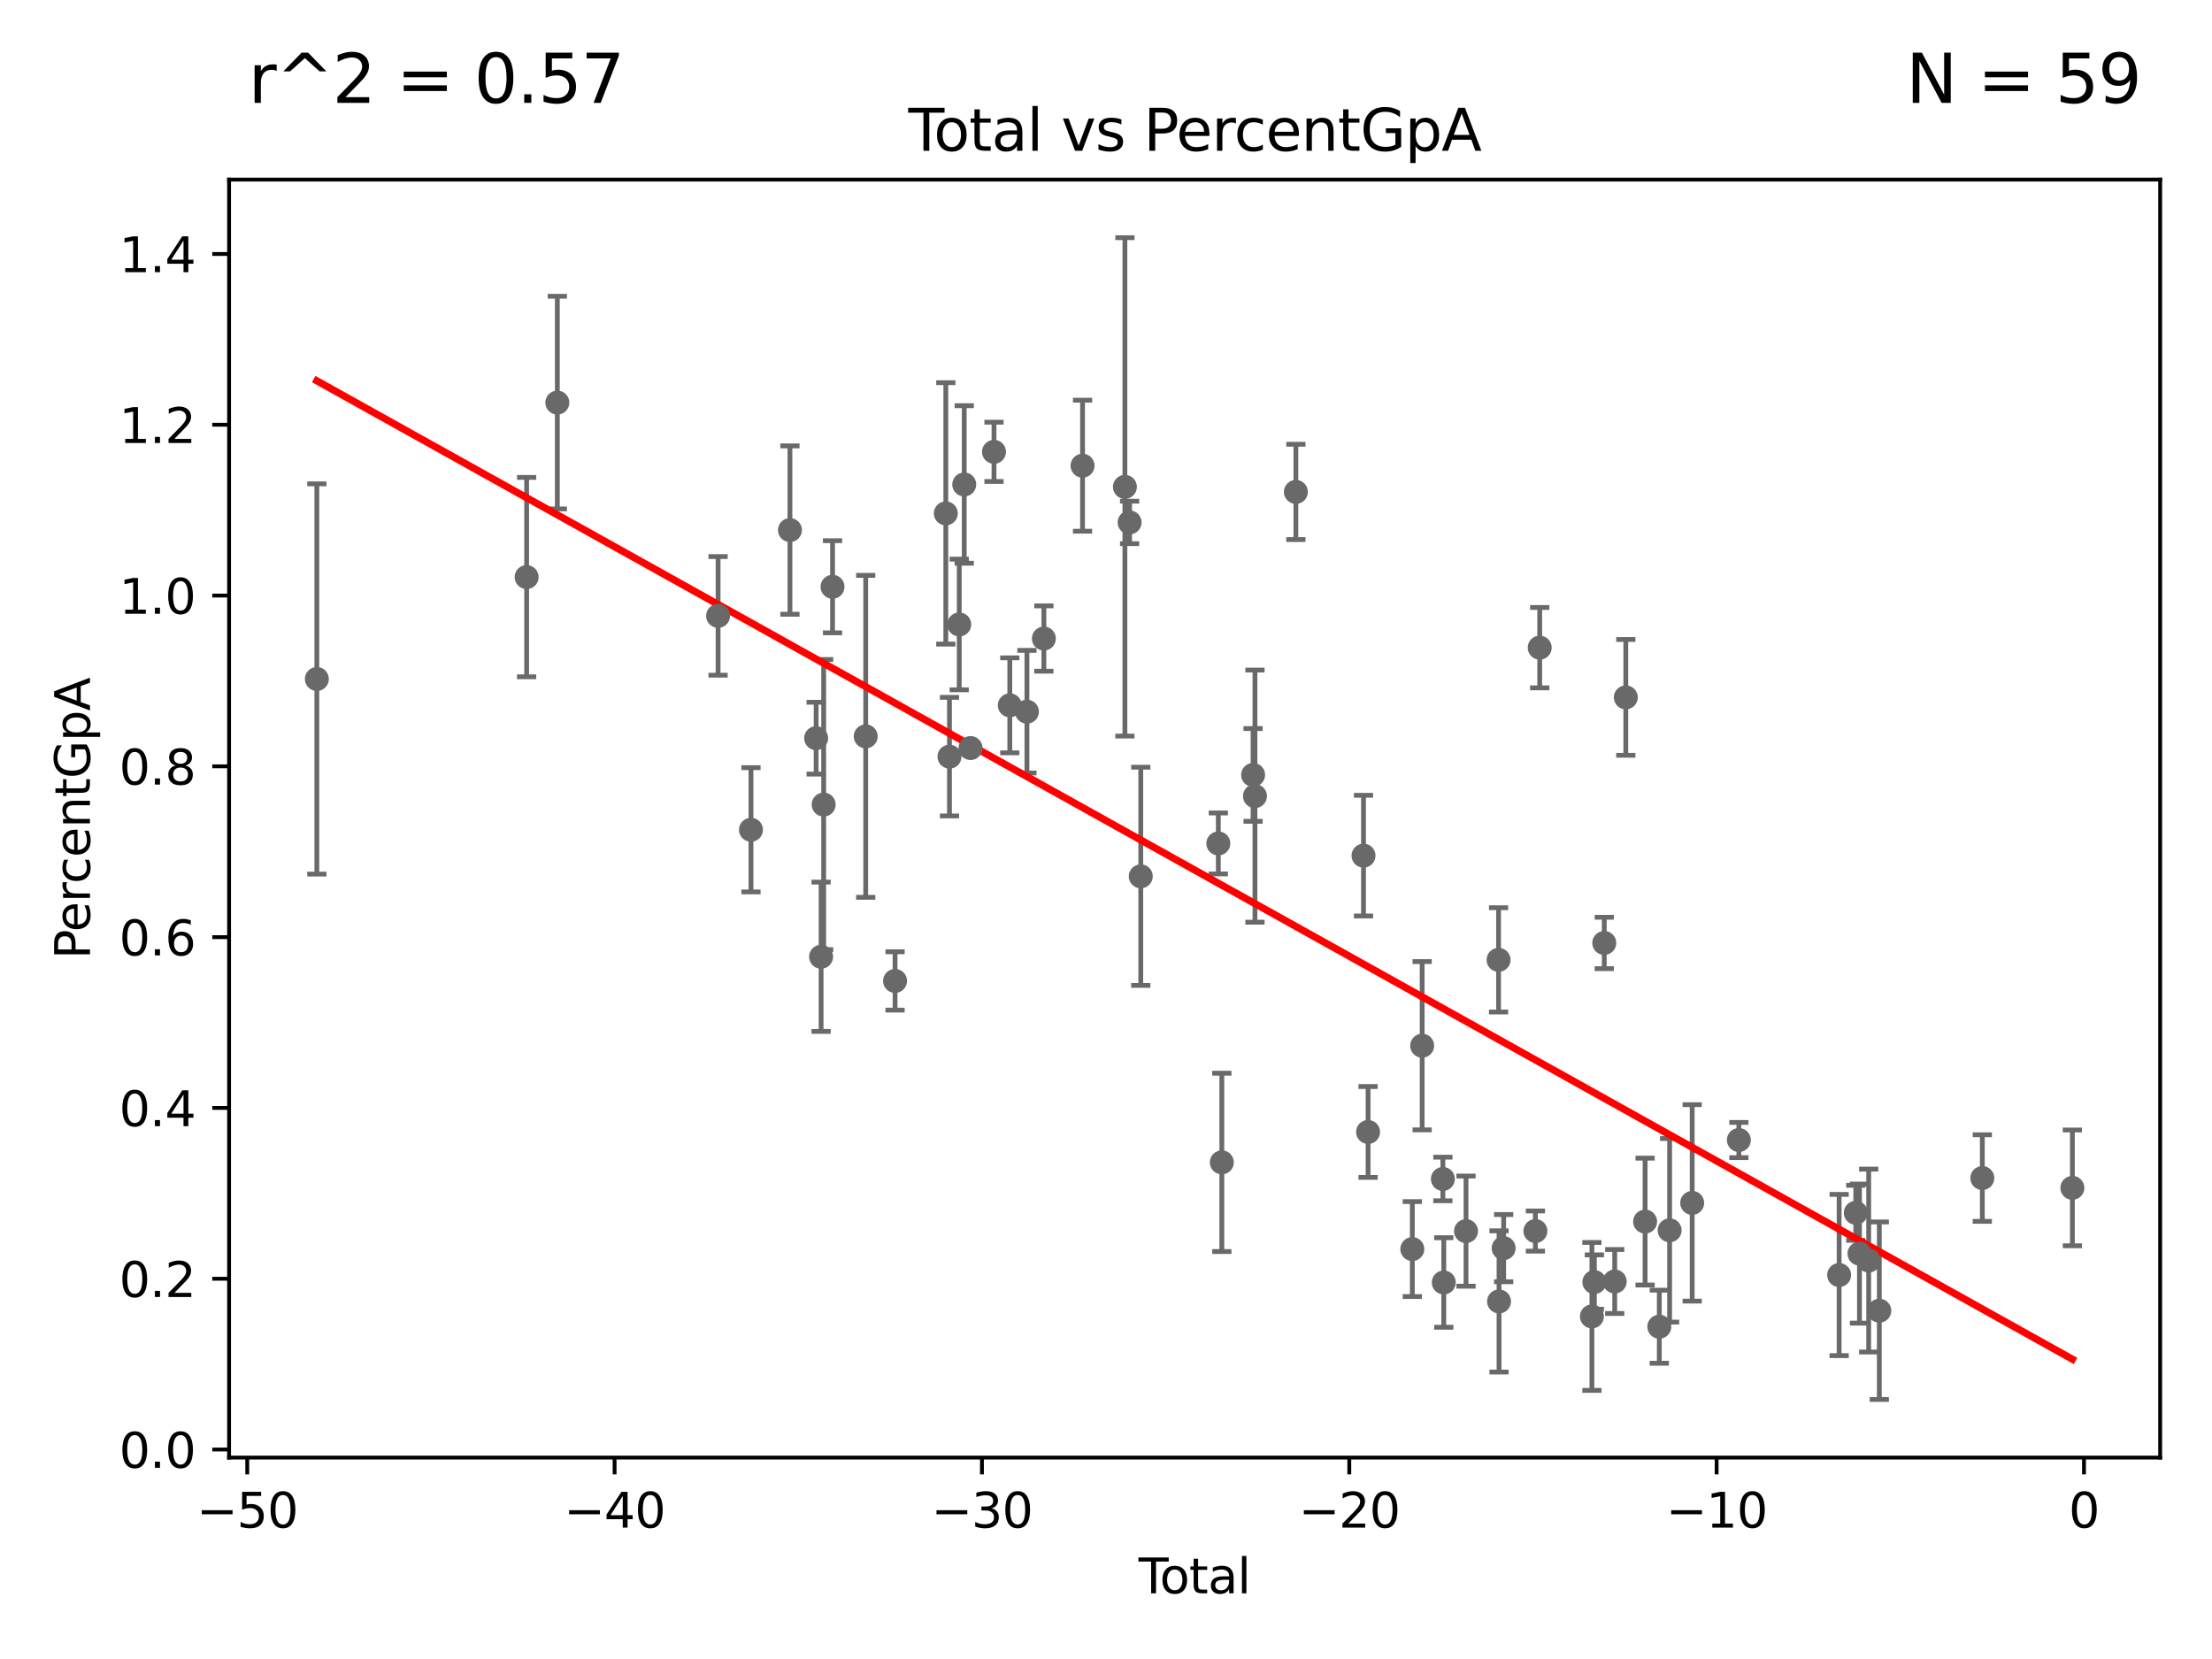 <?xml version="1.0" encoding="utf-8" standalone="no"?>
<!DOCTYPE svg PUBLIC "-//W3C//DTD SVG 1.1//EN"
  "http://www.w3.org/Graphics/SVG/1.1/DTD/svg11.dtd">
<svg xmlns:xlink="http://www.w3.org/1999/xlink" width="460.8pt" height="345.6pt" viewBox="0 0 460.8 345.6" xmlns="http://www.w3.org/2000/svg" version="1.1">
 <defs>
  <style type="text/css">*{stroke-linejoin: round; stroke-linecap: butt}</style>
 </defs>
 <g id="figure_1">
  <g id="patch_1">
   <path d="M 0 345.6 
L 460.8 345.6 
L 460.8 0 
L 0 0 
z
" style="fill: #ffffff"/>
  </g>
  <g id="axes_1">
   <g id="patch_2">
    <path d="M 47.72 303.64 
L 450 303.64 
L 450 37.411 
L 47.72 37.411 
z
" style="fill: #ffffff"/>
   </g>
   <g id="PathCollection_1">
    <defs>
     <path id="ma0a63feb1e" d="M 0 1.118 
C 0.297 1.118 0.581 1 0.791 0.791 
C 1 0.581 1.118 0.297 1.118 0 
C 1.118 -0.297 1 -0.581 0.791 -0.791 
C 0.581 -1 0.297 -1.118 0 -1.118 
C -0.297 -1.118 -0.581 -1 -0.791 -0.791 
C -1 -0.581 -1.118 -0.297 -1.118 0 
C -1.118 0.297 -1 0.581 -0.791 0.791 
C -0.581 1 -0.297 1.118 0 1.118 
z
" style="stroke: #696969"/>
    </defs>
    <g clip-path="url(#pfa68f71edf)">
     <use xlink:href="#ma0a63feb1e" x="66.005" y="141.444" style="fill: #696969; stroke: #696969"/>
     <use xlink:href="#ma0a63feb1e" x="284.998" y="235.811" style="fill: #696969; stroke: #696969"/>
     <use xlink:href="#ma0a63feb1e" x="294.21" y="260.206" style="fill: #696969; stroke: #696969"/>
     <use xlink:href="#ma0a63feb1e" x="296.262" y="217.841" style="fill: #696969; stroke: #696969"/>
     <use xlink:href="#ma0a63feb1e" x="300.577" y="245.601" style="fill: #696969; stroke: #696969"/>
     <use xlink:href="#ma0a63feb1e" x="300.766" y="267.165" style="fill: #696969; stroke: #696969"/>
     <use xlink:href="#ma0a63feb1e" x="305.398" y="256.465" style="fill: #696969; stroke: #696969"/>
     <use xlink:href="#ma0a63feb1e" x="312.18" y="199.954" style="fill: #696969; stroke: #696969"/>
     <use xlink:href="#ma0a63feb1e" x="312.277" y="271.114" style="fill: #696969; stroke: #696969"/>
     <use xlink:href="#ma0a63feb1e" x="313.238" y="260.012" style="fill: #696969; stroke: #696969"/>
     <use xlink:href="#ma0a63feb1e" x="319.852" y="256.45" style="fill: #696969; stroke: #696969"/>
     <use xlink:href="#ma0a63feb1e" x="320.75" y="134.918" style="fill: #696969; stroke: #696969"/>
     <use xlink:href="#ma0a63feb1e" x="331.625" y="274.235" style="fill: #696969; stroke: #696969"/>
     <use xlink:href="#ma0a63feb1e" x="284.045" y="178.245" style="fill: #696969; stroke: #696969"/>
     <use xlink:href="#ma0a63feb1e" x="332.137" y="267.077" style="fill: #696969; stroke: #696969"/>
     <use xlink:href="#ma0a63feb1e" x="336.374" y="266.954" style="fill: #696969; stroke: #696969"/>
     <use xlink:href="#ma0a63feb1e" x="338.686" y="145.28" style="fill: #696969; stroke: #696969"/>
     <use xlink:href="#ma0a63feb1e" x="342.706" y="254.479" style="fill: #696969; stroke: #696969"/>
     <use xlink:href="#ma0a63feb1e" x="345.664" y="276.377" style="fill: #696969; stroke: #696969"/>
     <use xlink:href="#ma0a63feb1e" x="347.811" y="256.295" style="fill: #696969; stroke: #696969"/>
     <use xlink:href="#ma0a63feb1e" x="352.513" y="250.585" style="fill: #696969; stroke: #696969"/>
     <use xlink:href="#ma0a63feb1e" x="362.238" y="237.488" style="fill: #696969; stroke: #696969"/>
     <use xlink:href="#ma0a63feb1e" x="383.127" y="265.609" style="fill: #696969; stroke: #696969"/>
     <use xlink:href="#ma0a63feb1e" x="386.593" y="252.654" style="fill: #696969; stroke: #696969"/>
     <use xlink:href="#ma0a63feb1e" x="387.361" y="261.15" style="fill: #696969; stroke: #696969"/>
     <use xlink:href="#ma0a63feb1e" x="389.283" y="262.599" style="fill: #696969; stroke: #696969"/>
     <use xlink:href="#ma0a63feb1e" x="391.496" y="273.046" style="fill: #696969; stroke: #696969"/>
     <use xlink:href="#ma0a63feb1e" x="334.197" y="196.435" style="fill: #696969; stroke: #696969"/>
     <use xlink:href="#ma0a63feb1e" x="412.953" y="245.409" style="fill: #696969; stroke: #696969"/>
     <use xlink:href="#ma0a63feb1e" x="269.957" y="102.473" style="fill: #696969; stroke: #696969"/>
     <use xlink:href="#ma0a63feb1e" x="261.04" y="161.429" style="fill: #696969; stroke: #696969"/>
     <use xlink:href="#ma0a63feb1e" x="109.708" y="120.219" style="fill: #696969; stroke: #696969"/>
     <use xlink:href="#ma0a63feb1e" x="116.102" y="83.867" style="fill: #696969; stroke: #696969"/>
     <use xlink:href="#ma0a63feb1e" x="149.591" y="128.297" style="fill: #696969; stroke: #696969"/>
     <use xlink:href="#ma0a63feb1e" x="156.442" y="172.858" style="fill: #696969; stroke: #696969"/>
     <use xlink:href="#ma0a63feb1e" x="164.561" y="110.421" style="fill: #696969; stroke: #696969"/>
     <use xlink:href="#ma0a63feb1e" x="170.017" y="153.773" style="fill: #696969; stroke: #696969"/>
     <use xlink:href="#ma0a63feb1e" x="171.049" y="199.309" style="fill: #696969; stroke: #696969"/>
     <use xlink:href="#ma0a63feb1e" x="171.583" y="167.606" style="fill: #696969; stroke: #696969"/>
     <use xlink:href="#ma0a63feb1e" x="173.431" y="122.238" style="fill: #696969; stroke: #696969"/>
     <use xlink:href="#ma0a63feb1e" x="180.345" y="153.395" style="fill: #696969; stroke: #696969"/>
     <use xlink:href="#ma0a63feb1e" x="186.456" y="204.346" style="fill: #696969; stroke: #696969"/>
     <use xlink:href="#ma0a63feb1e" x="197.031" y="106.945" style="fill: #696969; stroke: #696969"/>
     <use xlink:href="#ma0a63feb1e" x="261.432" y="165.845" style="fill: #696969; stroke: #696969"/>
     <use xlink:href="#ma0a63feb1e" x="197.791" y="157.626" style="fill: #696969; stroke: #696969"/>
     <use xlink:href="#ma0a63feb1e" x="200.868" y="100.923" style="fill: #696969; stroke: #696969"/>
     <use xlink:href="#ma0a63feb1e" x="202.179" y="155.831" style="fill: #696969; stroke: #696969"/>
     <use xlink:href="#ma0a63feb1e" x="207.068" y="94.125" style="fill: #696969; stroke: #696969"/>
     <use xlink:href="#ma0a63feb1e" x="210.359" y="146.933" style="fill: #696969; stroke: #696969"/>
     <use xlink:href="#ma0a63feb1e" x="213.929" y="148.255" style="fill: #696969; stroke: #696969"/>
     <use xlink:href="#ma0a63feb1e" x="217.458" y="133.019" style="fill: #696969; stroke: #696969"/>
     <use xlink:href="#ma0a63feb1e" x="225.515" y="97.013" style="fill: #696969; stroke: #696969"/>
     <use xlink:href="#ma0a63feb1e" x="234.339" y="101.424" style="fill: #696969; stroke: #696969"/>
     <use xlink:href="#ma0a63feb1e" x="235.316" y="108.829" style="fill: #696969; stroke: #696969"/>
     <use xlink:href="#ma0a63feb1e" x="237.644" y="182.553" style="fill: #696969; stroke: #696969"/>
     <use xlink:href="#ma0a63feb1e" x="253.797" y="175.704" style="fill: #696969; stroke: #696969"/>
     <use xlink:href="#ma0a63feb1e" x="254.53" y="242.141" style="fill: #696969; stroke: #696969"/>
     <use xlink:href="#ma0a63feb1e" x="199.825" y="130.088" style="fill: #696969; stroke: #696969"/>
     <use xlink:href="#ma0a63feb1e" x="431.715" y="247.454" style="fill: #696969; stroke: #696969"/>
    </g>
   </g>
   <g id="matplotlib.axis_1">
    <g id="xtick_1">
     <g id="line2d_1">
      <defs>
       <path id="m193bfd0773" d="M 0 0 
L 0 3.5 
" style="stroke: #000000; stroke-width: 0.8"/>
      </defs>
      <g>
       <use xlink:href="#m193bfd0773" x="51.505" y="303.64" style="stroke: #000000; stroke-width: 0.8"/>
      </g>
     </g>
     <g id="text_1">
      <!-- −50 -->
      <g transform="translate(40.953 318.238)scale(0.1 -0.1)">
       <defs>
        <path id="DejaVuSans-2212" d="M 678 2272 
L 4684 2272 
L 4684 1741 
L 678 1741 
L 678 2272 
z
" transform="scale(0.016)"/>
        <path id="DejaVuSans-35" d="M 691 4666 
L 3169 4666 
L 3169 4134 
L 1269 4134 
L 1269 2991 
Q 1406 3038 1543 3061 
Q 1681 3084 1819 3084 
Q 2600 3084 3056 2656 
Q 3513 2228 3513 1497 
Q 3513 744 3044 326 
Q 2575 -91 1722 -91 
Q 1428 -91 1123 -41 
Q 819 9 494 109 
L 494 744 
Q 775 591 1075 516 
Q 1375 441 1709 441 
Q 2250 441 2565 725 
Q 2881 1009 2881 1497 
Q 2881 1984 2565 2268 
Q 2250 2553 1709 2553 
Q 1456 2553 1204 2497 
Q 953 2441 691 2322 
L 691 4666 
z
" transform="scale(0.016)"/>
        <path id="DejaVuSans-30" d="M 2034 4250 
Q 1547 4250 1301 3770 
Q 1056 3291 1056 2328 
Q 1056 1369 1301 889 
Q 1547 409 2034 409 
Q 2525 409 2770 889 
Q 3016 1369 3016 2328 
Q 3016 3291 2770 3770 
Q 2525 4250 2034 4250 
z
M 2034 4750 
Q 2819 4750 3233 4129 
Q 3647 3509 3647 2328 
Q 3647 1150 3233 529 
Q 2819 -91 2034 -91 
Q 1250 -91 836 529 
Q 422 1150 422 2328 
Q 422 3509 836 4129 
Q 1250 4750 2034 4750 
z
" transform="scale(0.016)"/>
       </defs>
       <use xlink:href="#DejaVuSans-2212"/>
       <use xlink:href="#DejaVuSans-35" x="83.789"/>
       <use xlink:href="#DejaVuSans-30" x="147.412"/>
      </g>
     </g>
    </g>
    <g id="xtick_2">
     <g id="line2d_2">
      <g>
       <use xlink:href="#m193bfd0773" x="128.031" y="303.64" style="stroke: #000000; stroke-width: 0.8"/>
      </g>
     </g>
     <g id="text_2">
      <!-- −40 -->
      <g transform="translate(117.478 318.238)scale(0.1 -0.1)">
       <defs>
        <path id="DejaVuSans-34" d="M 2419 4116 
L 825 1625 
L 2419 1625 
L 2419 4116 
z
M 2253 4666 
L 3047 4666 
L 3047 1625 
L 3713 1625 
L 3713 1100 
L 3047 1100 
L 3047 0 
L 2419 0 
L 2419 1100 
L 313 1100 
L 313 1709 
L 2253 4666 
z
" transform="scale(0.016)"/>
       </defs>
       <use xlink:href="#DejaVuSans-2212"/>
       <use xlink:href="#DejaVuSans-34" x="83.789"/>
       <use xlink:href="#DejaVuSans-30" x="147.412"/>
      </g>
     </g>
    </g>
    <g id="xtick_3">
     <g id="line2d_3">
      <g>
       <use xlink:href="#m193bfd0773" x="204.556" y="303.64" style="stroke: #000000; stroke-width: 0.8"/>
      </g>
     </g>
     <g id="text_3">
      <!-- −30 -->
      <g transform="translate(194.004 318.238)scale(0.1 -0.1)">
       <defs>
        <path id="DejaVuSans-33" d="M 2597 2516 
Q 3050 2419 3304 2112 
Q 3559 1806 3559 1356 
Q 3559 666 3084 287 
Q 2609 -91 1734 -91 
Q 1441 -91 1130 -33 
Q 819 25 488 141 
L 488 750 
Q 750 597 1062 519 
Q 1375 441 1716 441 
Q 2309 441 2620 675 
Q 2931 909 2931 1356 
Q 2931 1769 2642 2001 
Q 2353 2234 1838 2234 
L 1294 2234 
L 1294 2753 
L 1863 2753 
Q 2328 2753 2575 2939 
Q 2822 3125 2822 3475 
Q 2822 3834 2567 4026 
Q 2313 4219 1838 4219 
Q 1578 4219 1281 4162 
Q 984 4106 628 3988 
L 628 4550 
Q 988 4650 1302 4700 
Q 1616 4750 1894 4750 
Q 2613 4750 3031 4423 
Q 3450 4097 3450 3541 
Q 3450 3153 3228 2886 
Q 3006 2619 2597 2516 
z
" transform="scale(0.016)"/>
       </defs>
       <use xlink:href="#DejaVuSans-2212"/>
       <use xlink:href="#DejaVuSans-33" x="83.789"/>
       <use xlink:href="#DejaVuSans-30" x="147.412"/>
      </g>
     </g>
    </g>
    <g id="xtick_4">
     <g id="line2d_4">
      <g>
       <use xlink:href="#m193bfd0773" x="281.082" y="303.64" style="stroke: #000000; stroke-width: 0.8"/>
      </g>
     </g>
     <g id="text_4">
      <!-- −20 -->
      <g transform="translate(270.529 318.238)scale(0.1 -0.1)">
       <defs>
        <path id="DejaVuSans-32" d="M 1228 531 
L 3431 531 
L 3431 0 
L 469 0 
L 469 531 
Q 828 903 1448 1529 
Q 2069 2156 2228 2338 
Q 2531 2678 2651 2914 
Q 2772 3150 2772 3378 
Q 2772 3750 2511 3984 
Q 2250 4219 1831 4219 
Q 1534 4219 1204 4116 
Q 875 4013 500 3803 
L 500 4441 
Q 881 4594 1212 4672 
Q 1544 4750 1819 4750 
Q 2544 4750 2975 4387 
Q 3406 4025 3406 3419 
Q 3406 3131 3298 2873 
Q 3191 2616 2906 2266 
Q 2828 2175 2409 1742 
Q 1991 1309 1228 531 
z
" transform="scale(0.016)"/>
       </defs>
       <use xlink:href="#DejaVuSans-2212"/>
       <use xlink:href="#DejaVuSans-32" x="83.789"/>
       <use xlink:href="#DejaVuSans-30" x="147.412"/>
      </g>
     </g>
    </g>
    <g id="xtick_5">
     <g id="line2d_5">
      <g>
       <use xlink:href="#m193bfd0773" x="357.607" y="303.64" style="stroke: #000000; stroke-width: 0.8"/>
      </g>
     </g>
     <g id="text_5">
      <!-- −10 -->
      <g transform="translate(347.055 318.238)scale(0.1 -0.1)">
       <defs>
        <path id="DejaVuSans-31" d="M 794 531 
L 1825 531 
L 1825 4091 
L 703 3866 
L 703 4441 
L 1819 4666 
L 2450 4666 
L 2450 531 
L 3481 531 
L 3481 0 
L 794 0 
L 794 531 
z
" transform="scale(0.016)"/>
       </defs>
       <use xlink:href="#DejaVuSans-2212"/>
       <use xlink:href="#DejaVuSans-31" x="83.789"/>
       <use xlink:href="#DejaVuSans-30" x="147.412"/>
      </g>
     </g>
    </g>
    <g id="xtick_6">
     <g id="line2d_6">
      <g>
       <use xlink:href="#m193bfd0773" x="434.132" y="303.64" style="stroke: #000000; stroke-width: 0.8"/>
      </g>
     </g>
     <g id="text_6">
      <!-- 0 -->
      <g transform="translate(430.951 318.238)scale(0.1 -0.1)">
       <use xlink:href="#DejaVuSans-30"/>
      </g>
     </g>
    </g>
    <g id="text_7">
     <!-- Total -->
     <g transform="translate(237.183 331.917)scale(0.1 -0.1)">
      <defs>
       <path id="DejaVuSans-54" d="M -19 4666 
L 3928 4666 
L 3928 4134 
L 2272 4134 
L 2272 0 
L 1638 0 
L 1638 4134 
L -19 4134 
L -19 4666 
z
" transform="scale(0.016)"/>
       <path id="DejaVuSans-6f" d="M 1959 3097 
Q 1497 3097 1228 2736 
Q 959 2375 959 1747 
Q 959 1119 1226 758 
Q 1494 397 1959 397 
Q 2419 397 2687 759 
Q 2956 1122 2956 1747 
Q 2956 2369 2687 2733 
Q 2419 3097 1959 3097 
z
M 1959 3584 
Q 2709 3584 3137 3096 
Q 3566 2609 3566 1747 
Q 3566 888 3137 398 
Q 2709 -91 1959 -91 
Q 1206 -91 779 398 
Q 353 888 353 1747 
Q 353 2609 779 3096 
Q 1206 3584 1959 3584 
z
" transform="scale(0.016)"/>
       <path id="DejaVuSans-74" d="M 1172 4494 
L 1172 3500 
L 2356 3500 
L 2356 3053 
L 1172 3053 
L 1172 1153 
Q 1172 725 1289 603 
Q 1406 481 1766 481 
L 2356 481 
L 2356 0 
L 1766 0 
Q 1100 0 847 248 
Q 594 497 594 1153 
L 594 3053 
L 172 3053 
L 172 3500 
L 594 3500 
L 594 4494 
L 1172 4494 
z
" transform="scale(0.016)"/>
       <path id="DejaVuSans-61" d="M 2194 1759 
Q 1497 1759 1228 1600 
Q 959 1441 959 1056 
Q 959 750 1161 570 
Q 1363 391 1709 391 
Q 2188 391 2477 730 
Q 2766 1069 2766 1631 
L 2766 1759 
L 2194 1759 
z
M 3341 1997 
L 3341 0 
L 2766 0 
L 2766 531 
Q 2569 213 2275 61 
Q 1981 -91 1556 -91 
Q 1019 -91 701 211 
Q 384 513 384 1019 
Q 384 1609 779 1909 
Q 1175 2209 1959 2209 
L 2766 2209 
L 2766 2266 
Q 2766 2663 2505 2880 
Q 2244 3097 1772 3097 
Q 1472 3097 1187 3025 
Q 903 2953 641 2809 
L 641 3341 
Q 956 3463 1253 3523 
Q 1550 3584 1831 3584 
Q 2591 3584 2966 3190 
Q 3341 2797 3341 1997 
z
" transform="scale(0.016)"/>
       <path id="DejaVuSans-6c" d="M 603 4863 
L 1178 4863 
L 1178 0 
L 603 0 
L 603 4863 
z
" transform="scale(0.016)"/>
      </defs>
      <use xlink:href="#DejaVuSans-54"/>
      <use xlink:href="#DejaVuSans-6f" x="44.084"/>
      <use xlink:href="#DejaVuSans-74" x="105.266"/>
      <use xlink:href="#DejaVuSans-61" x="144.475"/>
      <use xlink:href="#DejaVuSans-6c" x="205.754"/>
     </g>
    </g>
   </g>
   <g id="matplotlib.axis_2">
    <g id="ytick_1">
     <g id="line2d_7">
      <defs>
       <path id="m66727095df" d="M 0 0 
L -3.5 0 
" style="stroke: #000000; stroke-width: 0.8"/>
      </defs>
      <g>
       <use xlink:href="#m66727095df" x="47.72" y="301.964" style="stroke: #000000; stroke-width: 0.8"/>
      </g>
     </g>
     <g id="text_8">
      <!-- 0.0 -->
      <g transform="translate(24.817 305.763)scale(0.1 -0.1)">
       <defs>
        <path id="DejaVuSans-2e" d="M 684 794 
L 1344 794 
L 1344 0 
L 684 0 
L 684 794 
z
" transform="scale(0.016)"/>
       </defs>
       <use xlink:href="#DejaVuSans-30"/>
       <use xlink:href="#DejaVuSans-2e" x="63.623"/>
       <use xlink:href="#DejaVuSans-30" x="95.41"/>
      </g>
     </g>
    </g>
    <g id="ytick_2">
     <g id="line2d_8">
      <g>
       <use xlink:href="#m66727095df" x="47.72" y="266.383" style="stroke: #000000; stroke-width: 0.8"/>
      </g>
     </g>
     <g id="text_9">
      <!-- 0.2 -->
      <g transform="translate(24.817 270.183)scale(0.1 -0.1)">
       <use xlink:href="#DejaVuSans-30"/>
       <use xlink:href="#DejaVuSans-2e" x="63.623"/>
       <use xlink:href="#DejaVuSans-32" x="95.41"/>
      </g>
     </g>
    </g>
    <g id="ytick_3">
     <g id="line2d_9">
      <g>
       <use xlink:href="#m66727095df" x="47.72" y="230.803" style="stroke: #000000; stroke-width: 0.8"/>
      </g>
     </g>
     <g id="text_10">
      <!-- 0.4 -->
      <g transform="translate(24.817 234.602)scale(0.1 -0.1)">
       <use xlink:href="#DejaVuSans-30"/>
       <use xlink:href="#DejaVuSans-2e" x="63.623"/>
       <use xlink:href="#DejaVuSans-34" x="95.41"/>
      </g>
     </g>
    </g>
    <g id="ytick_4">
     <g id="line2d_10">
      <g>
       <use xlink:href="#m66727095df" x="47.72" y="195.223" style="stroke: #000000; stroke-width: 0.8"/>
      </g>
     </g>
     <g id="text_11">
      <!-- 0.6 -->
      <g transform="translate(24.817 199.022)scale(0.1 -0.1)">
       <defs>
        <path id="DejaVuSans-36" d="M 2113 2584 
Q 1688 2584 1439 2293 
Q 1191 2003 1191 1497 
Q 1191 994 1439 701 
Q 1688 409 2113 409 
Q 2538 409 2786 701 
Q 3034 994 3034 1497 
Q 3034 2003 2786 2293 
Q 2538 2584 2113 2584 
z
M 3366 4563 
L 3366 3988 
Q 3128 4100 2886 4159 
Q 2644 4219 2406 4219 
Q 1781 4219 1451 3797 
Q 1122 3375 1075 2522 
Q 1259 2794 1537 2939 
Q 1816 3084 2150 3084 
Q 2853 3084 3261 2657 
Q 3669 2231 3669 1497 
Q 3669 778 3244 343 
Q 2819 -91 2113 -91 
Q 1303 -91 875 529 
Q 447 1150 447 2328 
Q 447 3434 972 4092 
Q 1497 4750 2381 4750 
Q 2619 4750 2861 4703 
Q 3103 4656 3366 4563 
z
" transform="scale(0.016)"/>
       </defs>
       <use xlink:href="#DejaVuSans-30"/>
       <use xlink:href="#DejaVuSans-2e" x="63.623"/>
       <use xlink:href="#DejaVuSans-36" x="95.41"/>
      </g>
     </g>
    </g>
    <g id="ytick_5">
     <g id="line2d_11">
      <g>
       <use xlink:href="#m66727095df" x="47.72" y="159.642" style="stroke: #000000; stroke-width: 0.8"/>
      </g>
     </g>
     <g id="text_12">
      <!-- 0.8 -->
      <g transform="translate(24.817 163.441)scale(0.1 -0.1)">
       <defs>
        <path id="DejaVuSans-38" d="M 2034 2216 
Q 1584 2216 1326 1975 
Q 1069 1734 1069 1313 
Q 1069 891 1326 650 
Q 1584 409 2034 409 
Q 2484 409 2743 651 
Q 3003 894 3003 1313 
Q 3003 1734 2745 1975 
Q 2488 2216 2034 2216 
z
M 1403 2484 
Q 997 2584 770 2862 
Q 544 3141 544 3541 
Q 544 4100 942 4425 
Q 1341 4750 2034 4750 
Q 2731 4750 3128 4425 
Q 3525 4100 3525 3541 
Q 3525 3141 3298 2862 
Q 3072 2584 2669 2484 
Q 3125 2378 3379 2068 
Q 3634 1759 3634 1313 
Q 3634 634 3220 271 
Q 2806 -91 2034 -91 
Q 1263 -91 848 271 
Q 434 634 434 1313 
Q 434 1759 690 2068 
Q 947 2378 1403 2484 
z
M 1172 3481 
Q 1172 3119 1398 2916 
Q 1625 2713 2034 2713 
Q 2441 2713 2670 2916 
Q 2900 3119 2900 3481 
Q 2900 3844 2670 4047 
Q 2441 4250 2034 4250 
Q 1625 4250 1398 4047 
Q 1172 3844 1172 3481 
z
" transform="scale(0.016)"/>
       </defs>
       <use xlink:href="#DejaVuSans-30"/>
       <use xlink:href="#DejaVuSans-2e" x="63.623"/>
       <use xlink:href="#DejaVuSans-38" x="95.41"/>
      </g>
     </g>
    </g>
    <g id="ytick_6">
     <g id="line2d_12">
      <g>
       <use xlink:href="#m66727095df" x="47.72" y="124.062" style="stroke: #000000; stroke-width: 0.8"/>
      </g>
     </g>
     <g id="text_13">
      <!-- 1.0 -->
      <g transform="translate(24.817 127.861)scale(0.1 -0.1)">
       <use xlink:href="#DejaVuSans-31"/>
       <use xlink:href="#DejaVuSans-2e" x="63.623"/>
       <use xlink:href="#DejaVuSans-30" x="95.41"/>
      </g>
     </g>
    </g>
    <g id="ytick_7">
     <g id="line2d_13">
      <g>
       <use xlink:href="#m66727095df" x="47.72" y="88.482" style="stroke: #000000; stroke-width: 0.8"/>
      </g>
     </g>
     <g id="text_14">
      <!-- 1.2 -->
      <g transform="translate(24.817 92.281)scale(0.1 -0.1)">
       <use xlink:href="#DejaVuSans-31"/>
       <use xlink:href="#DejaVuSans-2e" x="63.623"/>
       <use xlink:href="#DejaVuSans-32" x="95.41"/>
      </g>
     </g>
    </g>
    <g id="ytick_8">
     <g id="line2d_14">
      <g>
       <use xlink:href="#m66727095df" x="47.72" y="52.901" style="stroke: #000000; stroke-width: 0.8"/>
      </g>
     </g>
     <g id="text_15">
      <!-- 1.4 -->
      <g transform="translate(24.817 56.7)scale(0.1 -0.1)">
       <use xlink:href="#DejaVuSans-31"/>
       <use xlink:href="#DejaVuSans-2e" x="63.623"/>
       <use xlink:href="#DejaVuSans-34" x="95.41"/>
      </g>
     </g>
    </g>
    <g id="text_16">
     <!-- PercentGpA -->
     <g transform="translate(18.737 199.802)rotate(-90)scale(0.1 -0.1)">
      <defs>
       <path id="DejaVuSans-50" d="M 1259 4147 
L 1259 2394 
L 2053 2394 
Q 2494 2394 2734 2622 
Q 2975 2850 2975 3272 
Q 2975 3691 2734 3919 
Q 2494 4147 2053 4147 
L 1259 4147 
z
M 628 4666 
L 2053 4666 
Q 2838 4666 3239 4311 
Q 3641 3956 3641 3272 
Q 3641 2581 3239 2228 
Q 2838 1875 2053 1875 
L 1259 1875 
L 1259 0 
L 628 0 
L 628 4666 
z
" transform="scale(0.016)"/>
       <path id="DejaVuSans-65" d="M 3597 1894 
L 3597 1613 
L 953 1613 
Q 991 1019 1311 708 
Q 1631 397 2203 397 
Q 2534 397 2845 478 
Q 3156 559 3463 722 
L 3463 178 
Q 3153 47 2828 -22 
Q 2503 -91 2169 -91 
Q 1331 -91 842 396 
Q 353 884 353 1716 
Q 353 2575 817 3079 
Q 1281 3584 2069 3584 
Q 2775 3584 3186 3129 
Q 3597 2675 3597 1894 
z
M 3022 2063 
Q 3016 2534 2758 2815 
Q 2500 3097 2075 3097 
Q 1594 3097 1305 2825 
Q 1016 2553 972 2059 
L 3022 2063 
z
" transform="scale(0.016)"/>
       <path id="DejaVuSans-72" d="M 2631 2963 
Q 2534 3019 2420 3045 
Q 2306 3072 2169 3072 
Q 1681 3072 1420 2755 
Q 1159 2438 1159 1844 
L 1159 0 
L 581 0 
L 581 3500 
L 1159 3500 
L 1159 2956 
Q 1341 3275 1631 3429 
Q 1922 3584 2338 3584 
Q 2397 3584 2469 3576 
Q 2541 3569 2628 3553 
L 2631 2963 
z
" transform="scale(0.016)"/>
       <path id="DejaVuSans-63" d="M 3122 3366 
L 3122 2828 
Q 2878 2963 2633 3030 
Q 2388 3097 2138 3097 
Q 1578 3097 1268 2742 
Q 959 2388 959 1747 
Q 959 1106 1268 751 
Q 1578 397 2138 397 
Q 2388 397 2633 464 
Q 2878 531 3122 666 
L 3122 134 
Q 2881 22 2623 -34 
Q 2366 -91 2075 -91 
Q 1284 -91 818 406 
Q 353 903 353 1747 
Q 353 2603 823 3093 
Q 1294 3584 2113 3584 
Q 2378 3584 2631 3529 
Q 2884 3475 3122 3366 
z
" transform="scale(0.016)"/>
       <path id="DejaVuSans-6e" d="M 3513 2113 
L 3513 0 
L 2938 0 
L 2938 2094 
Q 2938 2591 2744 2837 
Q 2550 3084 2163 3084 
Q 1697 3084 1428 2787 
Q 1159 2491 1159 1978 
L 1159 0 
L 581 0 
L 581 3500 
L 1159 3500 
L 1159 2956 
Q 1366 3272 1645 3428 
Q 1925 3584 2291 3584 
Q 2894 3584 3203 3211 
Q 3513 2838 3513 2113 
z
" transform="scale(0.016)"/>
       <path id="DejaVuSans-47" d="M 3809 666 
L 3809 1919 
L 2778 1919 
L 2778 2438 
L 4434 2438 
L 4434 434 
Q 4069 175 3628 42 
Q 3188 -91 2688 -91 
Q 1594 -91 976 548 
Q 359 1188 359 2328 
Q 359 3472 976 4111 
Q 1594 4750 2688 4750 
Q 3144 4750 3555 4637 
Q 3966 4525 4313 4306 
L 4313 3634 
Q 3963 3931 3569 4081 
Q 3175 4231 2741 4231 
Q 1884 4231 1454 3753 
Q 1025 3275 1025 2328 
Q 1025 1384 1454 906 
Q 1884 428 2741 428 
Q 3075 428 3337 486 
Q 3600 544 3809 666 
z
" transform="scale(0.016)"/>
       <path id="DejaVuSans-70" d="M 1159 525 
L 1159 -1331 
L 581 -1331 
L 581 3500 
L 1159 3500 
L 1159 2969 
Q 1341 3281 1617 3432 
Q 1894 3584 2278 3584 
Q 2916 3584 3314 3078 
Q 3713 2572 3713 1747 
Q 3713 922 3314 415 
Q 2916 -91 2278 -91 
Q 1894 -91 1617 61 
Q 1341 213 1159 525 
z
M 3116 1747 
Q 3116 2381 2855 2742 
Q 2594 3103 2138 3103 
Q 1681 3103 1420 2742 
Q 1159 2381 1159 1747 
Q 1159 1113 1420 752 
Q 1681 391 2138 391 
Q 2594 391 2855 752 
Q 3116 1113 3116 1747 
z
" transform="scale(0.016)"/>
       <path id="DejaVuSans-41" d="M 2188 4044 
L 1331 1722 
L 3047 1722 
L 2188 4044 
z
M 1831 4666 
L 2547 4666 
L 4325 0 
L 3669 0 
L 3244 1197 
L 1141 1197 
L 716 0 
L 50 0 
L 1831 4666 
z
" transform="scale(0.016)"/>
      </defs>
      <use xlink:href="#DejaVuSans-50"/>
      <use xlink:href="#DejaVuSans-65" x="56.678"/>
      <use xlink:href="#DejaVuSans-72" x="118.201"/>
      <use xlink:href="#DejaVuSans-63" x="157.064"/>
      <use xlink:href="#DejaVuSans-65" x="212.045"/>
      <use xlink:href="#DejaVuSans-6e" x="273.568"/>
      <use xlink:href="#DejaVuSans-74" x="336.947"/>
      <use xlink:href="#DejaVuSans-47" x="376.156"/>
      <use xlink:href="#DejaVuSans-70" x="453.646"/>
      <use xlink:href="#DejaVuSans-41" x="517.123"/>
     </g>
    </g>
   </g>
   <g id="LineCollection_1">
    <path d="M 66.005 182.094 
L 66.005 100.794 
" clip-path="url(#pfa68f71edf)" style="fill: none; stroke: #696969"/>
    <path d="M 284.998 245.276 
L 284.998 226.346 
" clip-path="url(#pfa68f71edf)" style="fill: none; stroke: #696969"/>
    <path d="M 294.21 270.096 
L 294.21 250.317 
" clip-path="url(#pfa68f71edf)" style="fill: none; stroke: #696969"/>
    <path d="M 296.262 235.368 
L 296.262 200.314 
" clip-path="url(#pfa68f71edf)" style="fill: none; stroke: #696969"/>
    <path d="M 300.577 250.14 
L 300.577 241.061 
" clip-path="url(#pfa68f71edf)" style="fill: none; stroke: #696969"/>
    <path d="M 300.766 276.491 
L 300.766 257.84 
" clip-path="url(#pfa68f71edf)" style="fill: none; stroke: #696969"/>
    <path d="M 305.398 267.941 
L 305.398 244.989 
" clip-path="url(#pfa68f71edf)" style="fill: none; stroke: #696969"/>
    <path d="M 312.18 210.816 
L 312.18 189.092 
" clip-path="url(#pfa68f71edf)" style="fill: none; stroke: #696969"/>
    <path d="M 312.277 285.827 
L 312.277 256.401 
" clip-path="url(#pfa68f71edf)" style="fill: none; stroke: #696969"/>
    <path d="M 313.238 267.012 
L 313.238 253.011 
" clip-path="url(#pfa68f71edf)" style="fill: none; stroke: #696969"/>
    <path d="M 319.852 260.637 
L 319.852 252.264 
" clip-path="url(#pfa68f71edf)" style="fill: none; stroke: #696969"/>
    <path d="M 320.75 143.29 
L 320.75 126.546 
" clip-path="url(#pfa68f71edf)" style="fill: none; stroke: #696969"/>
    <path d="M 331.625 289.642 
L 331.625 258.829 
" clip-path="url(#pfa68f71edf)" style="fill: none; stroke: #696969"/>
    <path d="M 284.045 190.813 
L 284.045 165.676 
" clip-path="url(#pfa68f71edf)" style="fill: none; stroke: #696969"/>
    <path d="M 332.137 272.74 
L 332.137 261.414 
" clip-path="url(#pfa68f71edf)" style="fill: none; stroke: #696969"/>
    <path d="M 336.374 273.621 
L 336.374 260.288 
" clip-path="url(#pfa68f71edf)" style="fill: none; stroke: #696969"/>
    <path d="M 338.686 157.342 
L 338.686 133.219 
" clip-path="url(#pfa68f71edf)" style="fill: none; stroke: #696969"/>
    <path d="M 342.706 267.694 
L 342.706 241.263 
" clip-path="url(#pfa68f71edf)" style="fill: none; stroke: #696969"/>
    <path d="M 345.664 283.989 
L 345.664 268.765 
" clip-path="url(#pfa68f71edf)" style="fill: none; stroke: #696969"/>
    <path d="M 347.811 275.416 
L 347.811 237.175 
" clip-path="url(#pfa68f71edf)" style="fill: none; stroke: #696969"/>
    <path d="M 352.513 271.043 
L 352.513 230.126 
" clip-path="url(#pfa68f71edf)" style="fill: none; stroke: #696969"/>
    <path d="M 362.238 241.155 
L 362.238 233.821 
" clip-path="url(#pfa68f71edf)" style="fill: none; stroke: #696969"/>
    <path d="M 383.127 282.403 
L 383.127 248.816 
" clip-path="url(#pfa68f71edf)" style="fill: none; stroke: #696969"/>
    <path d="M 386.593 258.389 
L 386.593 246.919 
" clip-path="url(#pfa68f71edf)" style="fill: none; stroke: #696969"/>
    <path d="M 387.361 275.631 
L 387.361 246.668 
" clip-path="url(#pfa68f71edf)" style="fill: none; stroke: #696969"/>
    <path d="M 389.283 281.649 
L 389.283 243.549 
" clip-path="url(#pfa68f71edf)" style="fill: none; stroke: #696969"/>
    <path d="M 391.496 291.539 
L 391.496 254.553 
" clip-path="url(#pfa68f71edf)" style="fill: none; stroke: #696969"/>
    <path d="M 334.197 201.786 
L 334.197 191.084 
" clip-path="url(#pfa68f71edf)" style="fill: none; stroke: #696969"/>
    <path d="M 412.953 254.43 
L 412.953 236.388 
" clip-path="url(#pfa68f71edf)" style="fill: none; stroke: #696969"/>
    <path d="M 269.957 112.399 
L 269.957 92.547 
" clip-path="url(#pfa68f71edf)" style="fill: none; stroke: #696969"/>
    <path d="M 261.04 171.088 
L 261.04 151.77 
" clip-path="url(#pfa68f71edf)" style="fill: none; stroke: #696969"/>
    <path d="M 109.708 140.988 
L 109.708 99.45 
" clip-path="url(#pfa68f71edf)" style="fill: none; stroke: #696969"/>
    <path d="M 116.102 106.015 
L 116.102 61.718 
" clip-path="url(#pfa68f71edf)" style="fill: none; stroke: #696969"/>
    <path d="M 149.591 140.654 
L 149.591 115.941 
" clip-path="url(#pfa68f71edf)" style="fill: none; stroke: #696969"/>
    <path d="M 156.442 185.799 
L 156.442 159.917 
" clip-path="url(#pfa68f71edf)" style="fill: none; stroke: #696969"/>
    <path d="M 164.561 127.956 
L 164.561 92.886 
" clip-path="url(#pfa68f71edf)" style="fill: none; stroke: #696969"/>
    <path d="M 170.017 161.255 
L 170.017 146.292 
" clip-path="url(#pfa68f71edf)" style="fill: none; stroke: #696969"/>
    <path d="M 171.049 214.854 
L 171.049 183.764 
" clip-path="url(#pfa68f71edf)" style="fill: none; stroke: #696969"/>
    <path d="M 171.583 197.822 
L 171.583 137.39 
" clip-path="url(#pfa68f71edf)" style="fill: none; stroke: #696969"/>
    <path d="M 173.431 131.833 
L 173.431 112.642 
" clip-path="url(#pfa68f71edf)" style="fill: none; stroke: #696969"/>
    <path d="M 180.345 186.935 
L 180.345 119.856 
" clip-path="url(#pfa68f71edf)" style="fill: none; stroke: #696969"/>
    <path d="M 186.456 210.426 
L 186.456 198.267 
" clip-path="url(#pfa68f71edf)" style="fill: none; stroke: #696969"/>
    <path d="M 197.031 134.171 
L 197.031 79.719 
" clip-path="url(#pfa68f71edf)" style="fill: none; stroke: #696969"/>
    <path d="M 261.432 192.109 
L 261.432 139.582 
" clip-path="url(#pfa68f71edf)" style="fill: none; stroke: #696969"/>
    <path d="M 197.791 169.976 
L 197.791 145.275 
" clip-path="url(#pfa68f71edf)" style="fill: none; stroke: #696969"/>
    <path d="M 200.868 117.328 
L 200.868 84.518 
" clip-path="url(#pfa68f71edf)" style="fill: none; stroke: #696969"/>
    <path d="M 202.179 156.45 
L 202.179 155.212 
" clip-path="url(#pfa68f71edf)" style="fill: none; stroke: #696969"/>
    <path d="M 207.068 100.298 
L 207.068 87.952 
" clip-path="url(#pfa68f71edf)" style="fill: none; stroke: #696969"/>
    <path d="M 210.359 156.822 
L 210.359 137.044 
" clip-path="url(#pfa68f71edf)" style="fill: none; stroke: #696969"/>
    <path d="M 213.929 161.025 
L 213.929 135.486 
" clip-path="url(#pfa68f71edf)" style="fill: none; stroke: #696969"/>
    <path d="M 217.458 139.82 
L 217.458 126.218 
" clip-path="url(#pfa68f71edf)" style="fill: none; stroke: #696969"/>
    <path d="M 225.515 110.657 
L 225.515 83.369 
" clip-path="url(#pfa68f71edf)" style="fill: none; stroke: #696969"/>
    <path d="M 234.339 153.336 
L 234.339 49.513 
" clip-path="url(#pfa68f71edf)" style="fill: none; stroke: #696969"/>
    <path d="M 235.316 113.25 
L 235.316 104.409 
" clip-path="url(#pfa68f71edf)" style="fill: none; stroke: #696969"/>
    <path d="M 237.644 205.28 
L 237.644 159.826 
" clip-path="url(#pfa68f71edf)" style="fill: none; stroke: #696969"/>
    <path d="M 253.797 182.053 
L 253.797 169.354 
" clip-path="url(#pfa68f71edf)" style="fill: none; stroke: #696969"/>
    <path d="M 254.53 260.714 
L 254.53 223.569 
" clip-path="url(#pfa68f71edf)" style="fill: none; stroke: #696969"/>
    <path d="M 199.825 143.699 
L 199.825 116.478 
" clip-path="url(#pfa68f71edf)" style="fill: none; stroke: #696969"/>
    <path d="M 431.715 259.517 
L 431.715 235.391 
" clip-path="url(#pfa68f71edf)" style="fill: none; stroke: #696969"/>
   </g>
   <g id="line2d_15">
    <defs>
     <path id="m67829e8ae6" d="M 2 0 
L -2 -0 
" style="stroke: #696969"/>
    </defs>
    <g clip-path="url(#pfa68f71edf)">
     <use xlink:href="#m67829e8ae6" x="66.005" y="182.094" style="fill: #696969; stroke: #696969"/>
     <use xlink:href="#m67829e8ae6" x="284.998" y="245.276" style="fill: #696969; stroke: #696969"/>
     <use xlink:href="#m67829e8ae6" x="294.21" y="270.096" style="fill: #696969; stroke: #696969"/>
     <use xlink:href="#m67829e8ae6" x="296.262" y="235.368" style="fill: #696969; stroke: #696969"/>
     <use xlink:href="#m67829e8ae6" x="300.577" y="250.14" style="fill: #696969; stroke: #696969"/>
     <use xlink:href="#m67829e8ae6" x="300.766" y="276.491" style="fill: #696969; stroke: #696969"/>
     <use xlink:href="#m67829e8ae6" x="305.398" y="267.941" style="fill: #696969; stroke: #696969"/>
     <use xlink:href="#m67829e8ae6" x="312.18" y="210.816" style="fill: #696969; stroke: #696969"/>
     <use xlink:href="#m67829e8ae6" x="312.277" y="285.827" style="fill: #696969; stroke: #696969"/>
     <use xlink:href="#m67829e8ae6" x="313.238" y="267.012" style="fill: #696969; stroke: #696969"/>
     <use xlink:href="#m67829e8ae6" x="319.852" y="260.637" style="fill: #696969; stroke: #696969"/>
     <use xlink:href="#m67829e8ae6" x="320.75" y="143.29" style="fill: #696969; stroke: #696969"/>
     <use xlink:href="#m67829e8ae6" x="331.625" y="289.642" style="fill: #696969; stroke: #696969"/>
     <use xlink:href="#m67829e8ae6" x="284.045" y="190.813" style="fill: #696969; stroke: #696969"/>
     <use xlink:href="#m67829e8ae6" x="332.137" y="272.74" style="fill: #696969; stroke: #696969"/>
     <use xlink:href="#m67829e8ae6" x="336.374" y="273.621" style="fill: #696969; stroke: #696969"/>
     <use xlink:href="#m67829e8ae6" x="338.686" y="157.342" style="fill: #696969; stroke: #696969"/>
     <use xlink:href="#m67829e8ae6" x="342.706" y="267.694" style="fill: #696969; stroke: #696969"/>
     <use xlink:href="#m67829e8ae6" x="345.664" y="283.989" style="fill: #696969; stroke: #696969"/>
     <use xlink:href="#m67829e8ae6" x="347.811" y="275.416" style="fill: #696969; stroke: #696969"/>
     <use xlink:href="#m67829e8ae6" x="352.513" y="271.043" style="fill: #696969; stroke: #696969"/>
     <use xlink:href="#m67829e8ae6" x="362.238" y="241.155" style="fill: #696969; stroke: #696969"/>
     <use xlink:href="#m67829e8ae6" x="383.127" y="282.403" style="fill: #696969; stroke: #696969"/>
     <use xlink:href="#m67829e8ae6" x="386.593" y="258.389" style="fill: #696969; stroke: #696969"/>
     <use xlink:href="#m67829e8ae6" x="387.361" y="275.631" style="fill: #696969; stroke: #696969"/>
     <use xlink:href="#m67829e8ae6" x="389.283" y="281.649" style="fill: #696969; stroke: #696969"/>
     <use xlink:href="#m67829e8ae6" x="391.496" y="291.539" style="fill: #696969; stroke: #696969"/>
     <use xlink:href="#m67829e8ae6" x="334.197" y="201.786" style="fill: #696969; stroke: #696969"/>
     <use xlink:href="#m67829e8ae6" x="412.953" y="254.43" style="fill: #696969; stroke: #696969"/>
     <use xlink:href="#m67829e8ae6" x="269.957" y="112.399" style="fill: #696969; stroke: #696969"/>
     <use xlink:href="#m67829e8ae6" x="261.04" y="171.088" style="fill: #696969; stroke: #696969"/>
     <use xlink:href="#m67829e8ae6" x="109.708" y="140.988" style="fill: #696969; stroke: #696969"/>
     <use xlink:href="#m67829e8ae6" x="116.102" y="106.015" style="fill: #696969; stroke: #696969"/>
     <use xlink:href="#m67829e8ae6" x="149.591" y="140.654" style="fill: #696969; stroke: #696969"/>
     <use xlink:href="#m67829e8ae6" x="156.442" y="185.799" style="fill: #696969; stroke: #696969"/>
     <use xlink:href="#m67829e8ae6" x="164.561" y="127.956" style="fill: #696969; stroke: #696969"/>
     <use xlink:href="#m67829e8ae6" x="170.017" y="161.255" style="fill: #696969; stroke: #696969"/>
     <use xlink:href="#m67829e8ae6" x="171.049" y="214.854" style="fill: #696969; stroke: #696969"/>
     <use xlink:href="#m67829e8ae6" x="171.583" y="197.822" style="fill: #696969; stroke: #696969"/>
     <use xlink:href="#m67829e8ae6" x="173.431" y="131.833" style="fill: #696969; stroke: #696969"/>
     <use xlink:href="#m67829e8ae6" x="180.345" y="186.935" style="fill: #696969; stroke: #696969"/>
     <use xlink:href="#m67829e8ae6" x="186.456" y="210.426" style="fill: #696969; stroke: #696969"/>
     <use xlink:href="#m67829e8ae6" x="197.031" y="134.171" style="fill: #696969; stroke: #696969"/>
     <use xlink:href="#m67829e8ae6" x="261.432" y="192.109" style="fill: #696969; stroke: #696969"/>
     <use xlink:href="#m67829e8ae6" x="197.791" y="169.976" style="fill: #696969; stroke: #696969"/>
     <use xlink:href="#m67829e8ae6" x="200.868" y="117.328" style="fill: #696969; stroke: #696969"/>
     <use xlink:href="#m67829e8ae6" x="202.179" y="156.45" style="fill: #696969; stroke: #696969"/>
     <use xlink:href="#m67829e8ae6" x="207.068" y="100.298" style="fill: #696969; stroke: #696969"/>
     <use xlink:href="#m67829e8ae6" x="210.359" y="156.822" style="fill: #696969; stroke: #696969"/>
     <use xlink:href="#m67829e8ae6" x="213.929" y="161.025" style="fill: #696969; stroke: #696969"/>
     <use xlink:href="#m67829e8ae6" x="217.458" y="139.82" style="fill: #696969; stroke: #696969"/>
     <use xlink:href="#m67829e8ae6" x="225.515" y="110.657" style="fill: #696969; stroke: #696969"/>
     <use xlink:href="#m67829e8ae6" x="234.339" y="153.336" style="fill: #696969; stroke: #696969"/>
     <use xlink:href="#m67829e8ae6" x="235.316" y="113.25" style="fill: #696969; stroke: #696969"/>
     <use xlink:href="#m67829e8ae6" x="237.644" y="205.28" style="fill: #696969; stroke: #696969"/>
     <use xlink:href="#m67829e8ae6" x="253.797" y="182.053" style="fill: #696969; stroke: #696969"/>
     <use xlink:href="#m67829e8ae6" x="254.53" y="260.714" style="fill: #696969; stroke: #696969"/>
     <use xlink:href="#m67829e8ae6" x="199.825" y="143.699" style="fill: #696969; stroke: #696969"/>
     <use xlink:href="#m67829e8ae6" x="431.715" y="259.517" style="fill: #696969; stroke: #696969"/>
    </g>
   </g>
   <g id="line2d_16">
    <g clip-path="url(#pfa68f71edf)">
     <use xlink:href="#m67829e8ae6" x="66.005" y="100.794" style="fill: #696969; stroke: #696969"/>
     <use xlink:href="#m67829e8ae6" x="284.998" y="226.346" style="fill: #696969; stroke: #696969"/>
     <use xlink:href="#m67829e8ae6" x="294.21" y="250.317" style="fill: #696969; stroke: #696969"/>
     <use xlink:href="#m67829e8ae6" x="296.262" y="200.314" style="fill: #696969; stroke: #696969"/>
     <use xlink:href="#m67829e8ae6" x="300.577" y="241.061" style="fill: #696969; stroke: #696969"/>
     <use xlink:href="#m67829e8ae6" x="300.766" y="257.84" style="fill: #696969; stroke: #696969"/>
     <use xlink:href="#m67829e8ae6" x="305.398" y="244.989" style="fill: #696969; stroke: #696969"/>
     <use xlink:href="#m67829e8ae6" x="312.18" y="189.092" style="fill: #696969; stroke: #696969"/>
     <use xlink:href="#m67829e8ae6" x="312.277" y="256.401" style="fill: #696969; stroke: #696969"/>
     <use xlink:href="#m67829e8ae6" x="313.238" y="253.011" style="fill: #696969; stroke: #696969"/>
     <use xlink:href="#m67829e8ae6" x="319.852" y="252.264" style="fill: #696969; stroke: #696969"/>
     <use xlink:href="#m67829e8ae6" x="320.75" y="126.546" style="fill: #696969; stroke: #696969"/>
     <use xlink:href="#m67829e8ae6" x="331.625" y="258.829" style="fill: #696969; stroke: #696969"/>
     <use xlink:href="#m67829e8ae6" x="284.045" y="165.676" style="fill: #696969; stroke: #696969"/>
     <use xlink:href="#m67829e8ae6" x="332.137" y="261.414" style="fill: #696969; stroke: #696969"/>
     <use xlink:href="#m67829e8ae6" x="336.374" y="260.288" style="fill: #696969; stroke: #696969"/>
     <use xlink:href="#m67829e8ae6" x="338.686" y="133.219" style="fill: #696969; stroke: #696969"/>
     <use xlink:href="#m67829e8ae6" x="342.706" y="241.263" style="fill: #696969; stroke: #696969"/>
     <use xlink:href="#m67829e8ae6" x="345.664" y="268.765" style="fill: #696969; stroke: #696969"/>
     <use xlink:href="#m67829e8ae6" x="347.811" y="237.175" style="fill: #696969; stroke: #696969"/>
     <use xlink:href="#m67829e8ae6" x="352.513" y="230.126" style="fill: #696969; stroke: #696969"/>
     <use xlink:href="#m67829e8ae6" x="362.238" y="233.821" style="fill: #696969; stroke: #696969"/>
     <use xlink:href="#m67829e8ae6" x="383.127" y="248.816" style="fill: #696969; stroke: #696969"/>
     <use xlink:href="#m67829e8ae6" x="386.593" y="246.919" style="fill: #696969; stroke: #696969"/>
     <use xlink:href="#m67829e8ae6" x="387.361" y="246.668" style="fill: #696969; stroke: #696969"/>
     <use xlink:href="#m67829e8ae6" x="389.283" y="243.549" style="fill: #696969; stroke: #696969"/>
     <use xlink:href="#m67829e8ae6" x="391.496" y="254.553" style="fill: #696969; stroke: #696969"/>
     <use xlink:href="#m67829e8ae6" x="334.197" y="191.084" style="fill: #696969; stroke: #696969"/>
     <use xlink:href="#m67829e8ae6" x="412.953" y="236.388" style="fill: #696969; stroke: #696969"/>
     <use xlink:href="#m67829e8ae6" x="269.957" y="92.547" style="fill: #696969; stroke: #696969"/>
     <use xlink:href="#m67829e8ae6" x="261.04" y="151.77" style="fill: #696969; stroke: #696969"/>
     <use xlink:href="#m67829e8ae6" x="109.708" y="99.45" style="fill: #696969; stroke: #696969"/>
     <use xlink:href="#m67829e8ae6" x="116.102" y="61.718" style="fill: #696969; stroke: #696969"/>
     <use xlink:href="#m67829e8ae6" x="149.591" y="115.941" style="fill: #696969; stroke: #696969"/>
     <use xlink:href="#m67829e8ae6" x="156.442" y="159.917" style="fill: #696969; stroke: #696969"/>
     <use xlink:href="#m67829e8ae6" x="164.561" y="92.886" style="fill: #696969; stroke: #696969"/>
     <use xlink:href="#m67829e8ae6" x="170.017" y="146.292" style="fill: #696969; stroke: #696969"/>
     <use xlink:href="#m67829e8ae6" x="171.049" y="183.764" style="fill: #696969; stroke: #696969"/>
     <use xlink:href="#m67829e8ae6" x="171.583" y="137.39" style="fill: #696969; stroke: #696969"/>
     <use xlink:href="#m67829e8ae6" x="173.431" y="112.642" style="fill: #696969; stroke: #696969"/>
     <use xlink:href="#m67829e8ae6" x="180.345" y="119.856" style="fill: #696969; stroke: #696969"/>
     <use xlink:href="#m67829e8ae6" x="186.456" y="198.267" style="fill: #696969; stroke: #696969"/>
     <use xlink:href="#m67829e8ae6" x="197.031" y="79.719" style="fill: #696969; stroke: #696969"/>
     <use xlink:href="#m67829e8ae6" x="261.432" y="139.582" style="fill: #696969; stroke: #696969"/>
     <use xlink:href="#m67829e8ae6" x="197.791" y="145.275" style="fill: #696969; stroke: #696969"/>
     <use xlink:href="#m67829e8ae6" x="200.868" y="84.518" style="fill: #696969; stroke: #696969"/>
     <use xlink:href="#m67829e8ae6" x="202.179" y="155.212" style="fill: #696969; stroke: #696969"/>
     <use xlink:href="#m67829e8ae6" x="207.068" y="87.952" style="fill: #696969; stroke: #696969"/>
     <use xlink:href="#m67829e8ae6" x="210.359" y="137.044" style="fill: #696969; stroke: #696969"/>
     <use xlink:href="#m67829e8ae6" x="213.929" y="135.486" style="fill: #696969; stroke: #696969"/>
     <use xlink:href="#m67829e8ae6" x="217.458" y="126.218" style="fill: #696969; stroke: #696969"/>
     <use xlink:href="#m67829e8ae6" x="225.515" y="83.369" style="fill: #696969; stroke: #696969"/>
     <use xlink:href="#m67829e8ae6" x="234.339" y="49.513" style="fill: #696969; stroke: #696969"/>
     <use xlink:href="#m67829e8ae6" x="235.316" y="104.409" style="fill: #696969; stroke: #696969"/>
     <use xlink:href="#m67829e8ae6" x="237.644" y="159.826" style="fill: #696969; stroke: #696969"/>
     <use xlink:href="#m67829e8ae6" x="253.797" y="169.354" style="fill: #696969; stroke: #696969"/>
     <use xlink:href="#m67829e8ae6" x="254.53" y="223.569" style="fill: #696969; stroke: #696969"/>
     <use xlink:href="#m67829e8ae6" x="199.825" y="116.478" style="fill: #696969; stroke: #696969"/>
     <use xlink:href="#m67829e8ae6" x="431.715" y="235.391" style="fill: #696969; stroke: #696969"/>
    </g>
   </g>
   <g id="line2d_17">
    <path d="M 66.005 79.33 
L 284.998 201.379 
L 294.21 206.513 
L 296.262 207.656 
L 300.577 210.061 
L 300.766 210.166 
L 305.398 212.747 
L 312.18 216.527 
L 312.277 216.582 
L 313.238 217.117 
L 319.852 220.803 
L 320.75 221.304 
L 331.625 227.365 
L 284.045 200.847 
L 332.137 227.65 
L 336.374 230.011 
L 338.686 231.3 
L 342.706 233.54 
L 345.664 235.189 
L 347.811 236.385 
L 352.513 239.006 
L 362.238 244.426 
L 383.127 256.068 
L 386.593 257.999 
L 387.361 258.427 
L 389.283 259.498 
L 391.496 260.732 
L 334.197 228.798 
L 412.953 272.69 
L 269.957 192.996 
L 261.04 188.026 
L 109.708 103.686 
L 116.102 107.249 
L 149.591 125.914 
L 156.442 129.731 
L 164.561 134.257 
L 170.017 137.297 
L 171.049 137.872 
L 171.583 138.17 
L 173.431 139.2 
L 180.345 143.053 
L 186.456 146.459 
L 197.031 152.353 
L 261.432 188.245 
L 197.791 152.776 
L 200.868 154.491 
L 202.179 155.222 
L 207.068 157.946 
L 210.359 159.781 
L 213.929 161.77 
L 217.458 163.737 
L 225.515 168.227 
L 234.339 173.145 
L 235.316 173.689 
L 237.644 174.987 
L 253.797 183.99 
L 254.53 184.398 
L 199.825 153.91 
L 431.715 283.146 
" clip-path="url(#pfa68f71edf)" style="fill: none; stroke: #ff0000; stroke-width: 1.5; stroke-linecap: square"/>
   </g>
   <g id="line2d_18">
    <defs>
     <path id="ma269a0a9e3" d="M 0 2 
C 0.53 2 1.039 1.789 1.414 1.414 
C 1.789 1.039 2 0.53 2 0 
C 2 -0.53 1.789 -1.039 1.414 -1.414 
C 1.039 -1.789 0.53 -2 0 -2 
C -0.53 -2 -1.039 -1.789 -1.414 -1.414 
C -1.789 -1.039 -2 -0.53 -2 0 
C -2 0.53 -1.789 1.039 -1.414 1.414 
C -1.039 1.789 -0.53 2 0 2 
z
" style="stroke: #696969"/>
    </defs>
    <g clip-path="url(#pfa68f71edf)">
     <use xlink:href="#ma269a0a9e3" x="66.005" y="141.444" style="fill: #696969; stroke: #696969"/>
     <use xlink:href="#ma269a0a9e3" x="284.998" y="235.811" style="fill: #696969; stroke: #696969"/>
     <use xlink:href="#ma269a0a9e3" x="294.21" y="260.206" style="fill: #696969; stroke: #696969"/>
     <use xlink:href="#ma269a0a9e3" x="296.262" y="217.841" style="fill: #696969; stroke: #696969"/>
     <use xlink:href="#ma269a0a9e3" x="300.577" y="245.601" style="fill: #696969; stroke: #696969"/>
     <use xlink:href="#ma269a0a9e3" x="300.766" y="267.165" style="fill: #696969; stroke: #696969"/>
     <use xlink:href="#ma269a0a9e3" x="305.398" y="256.465" style="fill: #696969; stroke: #696969"/>
     <use xlink:href="#ma269a0a9e3" x="312.18" y="199.954" style="fill: #696969; stroke: #696969"/>
     <use xlink:href="#ma269a0a9e3" x="312.277" y="271.114" style="fill: #696969; stroke: #696969"/>
     <use xlink:href="#ma269a0a9e3" x="313.238" y="260.012" style="fill: #696969; stroke: #696969"/>
     <use xlink:href="#ma269a0a9e3" x="319.852" y="256.45" style="fill: #696969; stroke: #696969"/>
     <use xlink:href="#ma269a0a9e3" x="320.75" y="134.918" style="fill: #696969; stroke: #696969"/>
     <use xlink:href="#ma269a0a9e3" x="331.625" y="274.235" style="fill: #696969; stroke: #696969"/>
     <use xlink:href="#ma269a0a9e3" x="284.045" y="178.245" style="fill: #696969; stroke: #696969"/>
     <use xlink:href="#ma269a0a9e3" x="332.137" y="267.077" style="fill: #696969; stroke: #696969"/>
     <use xlink:href="#ma269a0a9e3" x="336.374" y="266.954" style="fill: #696969; stroke: #696969"/>
     <use xlink:href="#ma269a0a9e3" x="338.686" y="145.28" style="fill: #696969; stroke: #696969"/>
     <use xlink:href="#ma269a0a9e3" x="342.706" y="254.479" style="fill: #696969; stroke: #696969"/>
     <use xlink:href="#ma269a0a9e3" x="345.664" y="276.377" style="fill: #696969; stroke: #696969"/>
     <use xlink:href="#ma269a0a9e3" x="347.811" y="256.295" style="fill: #696969; stroke: #696969"/>
     <use xlink:href="#ma269a0a9e3" x="352.513" y="250.585" style="fill: #696969; stroke: #696969"/>
     <use xlink:href="#ma269a0a9e3" x="362.238" y="237.488" style="fill: #696969; stroke: #696969"/>
     <use xlink:href="#ma269a0a9e3" x="383.127" y="265.609" style="fill: #696969; stroke: #696969"/>
     <use xlink:href="#ma269a0a9e3" x="386.593" y="252.654" style="fill: #696969; stroke: #696969"/>
     <use xlink:href="#ma269a0a9e3" x="387.361" y="261.15" style="fill: #696969; stroke: #696969"/>
     <use xlink:href="#ma269a0a9e3" x="389.283" y="262.599" style="fill: #696969; stroke: #696969"/>
     <use xlink:href="#ma269a0a9e3" x="391.496" y="273.046" style="fill: #696969; stroke: #696969"/>
     <use xlink:href="#ma269a0a9e3" x="334.197" y="196.435" style="fill: #696969; stroke: #696969"/>
     <use xlink:href="#ma269a0a9e3" x="412.953" y="245.409" style="fill: #696969; stroke: #696969"/>
     <use xlink:href="#ma269a0a9e3" x="269.957" y="102.473" style="fill: #696969; stroke: #696969"/>
     <use xlink:href="#ma269a0a9e3" x="261.04" y="161.429" style="fill: #696969; stroke: #696969"/>
     <use xlink:href="#ma269a0a9e3" x="109.708" y="120.219" style="fill: #696969; stroke: #696969"/>
     <use xlink:href="#ma269a0a9e3" x="116.102" y="83.867" style="fill: #696969; stroke: #696969"/>
     <use xlink:href="#ma269a0a9e3" x="149.591" y="128.297" style="fill: #696969; stroke: #696969"/>
     <use xlink:href="#ma269a0a9e3" x="156.442" y="172.858" style="fill: #696969; stroke: #696969"/>
     <use xlink:href="#ma269a0a9e3" x="164.561" y="110.421" style="fill: #696969; stroke: #696969"/>
     <use xlink:href="#ma269a0a9e3" x="170.017" y="153.773" style="fill: #696969; stroke: #696969"/>
     <use xlink:href="#ma269a0a9e3" x="171.049" y="199.309" style="fill: #696969; stroke: #696969"/>
     <use xlink:href="#ma269a0a9e3" x="171.583" y="167.606" style="fill: #696969; stroke: #696969"/>
     <use xlink:href="#ma269a0a9e3" x="173.431" y="122.238" style="fill: #696969; stroke: #696969"/>
     <use xlink:href="#ma269a0a9e3" x="180.345" y="153.395" style="fill: #696969; stroke: #696969"/>
     <use xlink:href="#ma269a0a9e3" x="186.456" y="204.346" style="fill: #696969; stroke: #696969"/>
     <use xlink:href="#ma269a0a9e3" x="197.031" y="106.945" style="fill: #696969; stroke: #696969"/>
     <use xlink:href="#ma269a0a9e3" x="261.432" y="165.845" style="fill: #696969; stroke: #696969"/>
     <use xlink:href="#ma269a0a9e3" x="197.791" y="157.626" style="fill: #696969; stroke: #696969"/>
     <use xlink:href="#ma269a0a9e3" x="200.868" y="100.923" style="fill: #696969; stroke: #696969"/>
     <use xlink:href="#ma269a0a9e3" x="202.179" y="155.831" style="fill: #696969; stroke: #696969"/>
     <use xlink:href="#ma269a0a9e3" x="207.068" y="94.125" style="fill: #696969; stroke: #696969"/>
     <use xlink:href="#ma269a0a9e3" x="210.359" y="146.933" style="fill: #696969; stroke: #696969"/>
     <use xlink:href="#ma269a0a9e3" x="213.929" y="148.255" style="fill: #696969; stroke: #696969"/>
     <use xlink:href="#ma269a0a9e3" x="217.458" y="133.019" style="fill: #696969; stroke: #696969"/>
     <use xlink:href="#ma269a0a9e3" x="225.515" y="97.013" style="fill: #696969; stroke: #696969"/>
     <use xlink:href="#ma269a0a9e3" x="234.339" y="101.424" style="fill: #696969; stroke: #696969"/>
     <use xlink:href="#ma269a0a9e3" x="235.316" y="108.829" style="fill: #696969; stroke: #696969"/>
     <use xlink:href="#ma269a0a9e3" x="237.644" y="182.553" style="fill: #696969; stroke: #696969"/>
     <use xlink:href="#ma269a0a9e3" x="253.797" y="175.704" style="fill: #696969; stroke: #696969"/>
     <use xlink:href="#ma269a0a9e3" x="254.53" y="242.141" style="fill: #696969; stroke: #696969"/>
     <use xlink:href="#ma269a0a9e3" x="199.825" y="130.088" style="fill: #696969; stroke: #696969"/>
     <use xlink:href="#ma269a0a9e3" x="431.715" y="247.454" style="fill: #696969; stroke: #696969"/>
    </g>
   </g>
   <g id="patch_3">
    <path d="M 47.72 303.64 
L 47.72 37.411 
" style="fill: none; stroke: #000000; stroke-width: 0.8; stroke-linejoin: miter; stroke-linecap: square"/>
   </g>
   <g id="patch_4">
    <path d="M 450 303.64 
L 450 37.411 
" style="fill: none; stroke: #000000; stroke-width: 0.8; stroke-linejoin: miter; stroke-linecap: square"/>
   </g>
   <g id="patch_5">
    <path d="M 47.72 303.64 
L 450 303.64 
" style="fill: none; stroke: #000000; stroke-width: 0.8; stroke-linejoin: miter; stroke-linecap: square"/>
   </g>
   <g id="patch_6">
    <path d="M 47.72 37.411 
L 450 37.411 
" style="fill: none; stroke: #000000; stroke-width: 0.8; stroke-linejoin: miter; stroke-linecap: square"/>
   </g>
   <g id="text_17">
    <!-- N = 59 -->
    <g transform="translate(397.058 21.426)scale(0.14 -0.14)">
     <defs>
      <path id="DejaVuSans-4e" d="M 628 4666 
L 1478 4666 
L 3547 763 
L 3547 4666 
L 4159 4666 
L 4159 0 
L 3309 0 
L 1241 3903 
L 1241 0 
L 628 0 
L 628 4666 
z
" transform="scale(0.016)"/>
      <path id="DejaVuSans-20" transform="scale(0.016)"/>
      <path id="DejaVuSans-3d" d="M 678 2906 
L 4684 2906 
L 4684 2381 
L 678 2381 
L 678 2906 
z
M 678 1631 
L 4684 1631 
L 4684 1100 
L 678 1100 
L 678 1631 
z
" transform="scale(0.016)"/>
      <path id="DejaVuSans-39" d="M 703 97 
L 703 672 
Q 941 559 1184 500 
Q 1428 441 1663 441 
Q 2288 441 2617 861 
Q 2947 1281 2994 2138 
Q 2813 1869 2534 1725 
Q 2256 1581 1919 1581 
Q 1219 1581 811 2004 
Q 403 2428 403 3163 
Q 403 3881 828 4315 
Q 1253 4750 1959 4750 
Q 2769 4750 3195 4129 
Q 3622 3509 3622 2328 
Q 3622 1225 3098 567 
Q 2575 -91 1691 -91 
Q 1453 -91 1209 -44 
Q 966 3 703 97 
z
M 1959 2075 
Q 2384 2075 2632 2365 
Q 2881 2656 2881 3163 
Q 2881 3666 2632 3958 
Q 2384 4250 1959 4250 
Q 1534 4250 1286 3958 
Q 1038 3666 1038 3163 
Q 1038 2656 1286 2365 
Q 1534 2075 1959 2075 
z
" transform="scale(0.016)"/>
     </defs>
     <use xlink:href="#DejaVuSans-4e"/>
     <use xlink:href="#DejaVuSans-20" x="74.805"/>
     <use xlink:href="#DejaVuSans-3d" x="106.592"/>
     <use xlink:href="#DejaVuSans-20" x="190.381"/>
     <use xlink:href="#DejaVuSans-35" x="222.168"/>
     <use xlink:href="#DejaVuSans-39" x="285.791"/>
    </g>
   </g>
   <g id="text_18">
    <!-- r^2 = 0.57 -->
    <g transform="translate(51.743 21.426)scale(0.14 -0.14)">
     <defs>
      <path id="DejaVuSans-5e" d="M 2988 4666 
L 4684 2925 
L 4056 2925 
L 2681 4159 
L 1306 2925 
L 678 2925 
L 2375 4666 
L 2988 4666 
z
" transform="scale(0.016)"/>
      <path id="DejaVuSans-37" d="M 525 4666 
L 3525 4666 
L 3525 4397 
L 1831 0 
L 1172 0 
L 2766 4134 
L 525 4134 
L 525 4666 
z
" transform="scale(0.016)"/>
     </defs>
     <use xlink:href="#DejaVuSans-72"/>
     <use xlink:href="#DejaVuSans-5e" x="41.113"/>
     <use xlink:href="#DejaVuSans-32" x="124.902"/>
     <use xlink:href="#DejaVuSans-20" x="188.525"/>
     <use xlink:href="#DejaVuSans-3d" x="220.312"/>
     <use xlink:href="#DejaVuSans-20" x="304.102"/>
     <use xlink:href="#DejaVuSans-30" x="335.889"/>
     <use xlink:href="#DejaVuSans-2e" x="399.512"/>
     <use xlink:href="#DejaVuSans-35" x="431.299"/>
     <use xlink:href="#DejaVuSans-37" x="494.922"/>
    </g>
   </g>
   <g id="text_19">
    <!-- Total vs PercentGpA -->
    <g transform="translate(189.226 31.411)scale(0.12 -0.12)">
     <defs>
      <path id="DejaVuSans-76" d="M 191 3500 
L 800 3500 
L 1894 563 
L 2988 3500 
L 3597 3500 
L 2284 0 
L 1503 0 
L 191 3500 
z
" transform="scale(0.016)"/>
      <path id="DejaVuSans-73" d="M 2834 3397 
L 2834 2853 
Q 2591 2978 2328 3040 
Q 2066 3103 1784 3103 
Q 1356 3103 1142 2972 
Q 928 2841 928 2578 
Q 928 2378 1081 2264 
Q 1234 2150 1697 2047 
L 1894 2003 
Q 2506 1872 2764 1633 
Q 3022 1394 3022 966 
Q 3022 478 2636 193 
Q 2250 -91 1575 -91 
Q 1294 -91 989 -36 
Q 684 19 347 128 
L 347 722 
Q 666 556 975 473 
Q 1284 391 1588 391 
Q 1994 391 2212 530 
Q 2431 669 2431 922 
Q 2431 1156 2273 1281 
Q 2116 1406 1581 1522 
L 1381 1569 
Q 847 1681 609 1914 
Q 372 2147 372 2553 
Q 372 3047 722 3315 
Q 1072 3584 1716 3584 
Q 2034 3584 2315 3537 
Q 2597 3491 2834 3397 
z
" transform="scale(0.016)"/>
     </defs>
     <use xlink:href="#DejaVuSans-54"/>
     <use xlink:href="#DejaVuSans-6f" x="44.084"/>
     <use xlink:href="#DejaVuSans-74" x="105.266"/>
     <use xlink:href="#DejaVuSans-61" x="144.475"/>
     <use xlink:href="#DejaVuSans-6c" x="205.754"/>
     <use xlink:href="#DejaVuSans-20" x="233.537"/>
     <use xlink:href="#DejaVuSans-76" x="265.324"/>
     <use xlink:href="#DejaVuSans-73" x="324.504"/>
     <use xlink:href="#DejaVuSans-20" x="376.604"/>
     <use xlink:href="#DejaVuSans-50" x="408.391"/>
     <use xlink:href="#DejaVuSans-65" x="465.068"/>
     <use xlink:href="#DejaVuSans-72" x="526.592"/>
     <use xlink:href="#DejaVuSans-63" x="565.455"/>
     <use xlink:href="#DejaVuSans-65" x="620.436"/>
     <use xlink:href="#DejaVuSans-6e" x="681.959"/>
     <use xlink:href="#DejaVuSans-74" x="745.338"/>
     <use xlink:href="#DejaVuSans-47" x="784.547"/>
     <use xlink:href="#DejaVuSans-70" x="862.037"/>
     <use xlink:href="#DejaVuSans-41" x="925.514"/>
    </g>
   </g>
  </g>
 </g>
 <defs>
  <clipPath id="pfa68f71edf">
   <rect x="47.72" y="37.411" width="402.28" height="266.229"/>
  </clipPath>
 </defs>
</svg>
